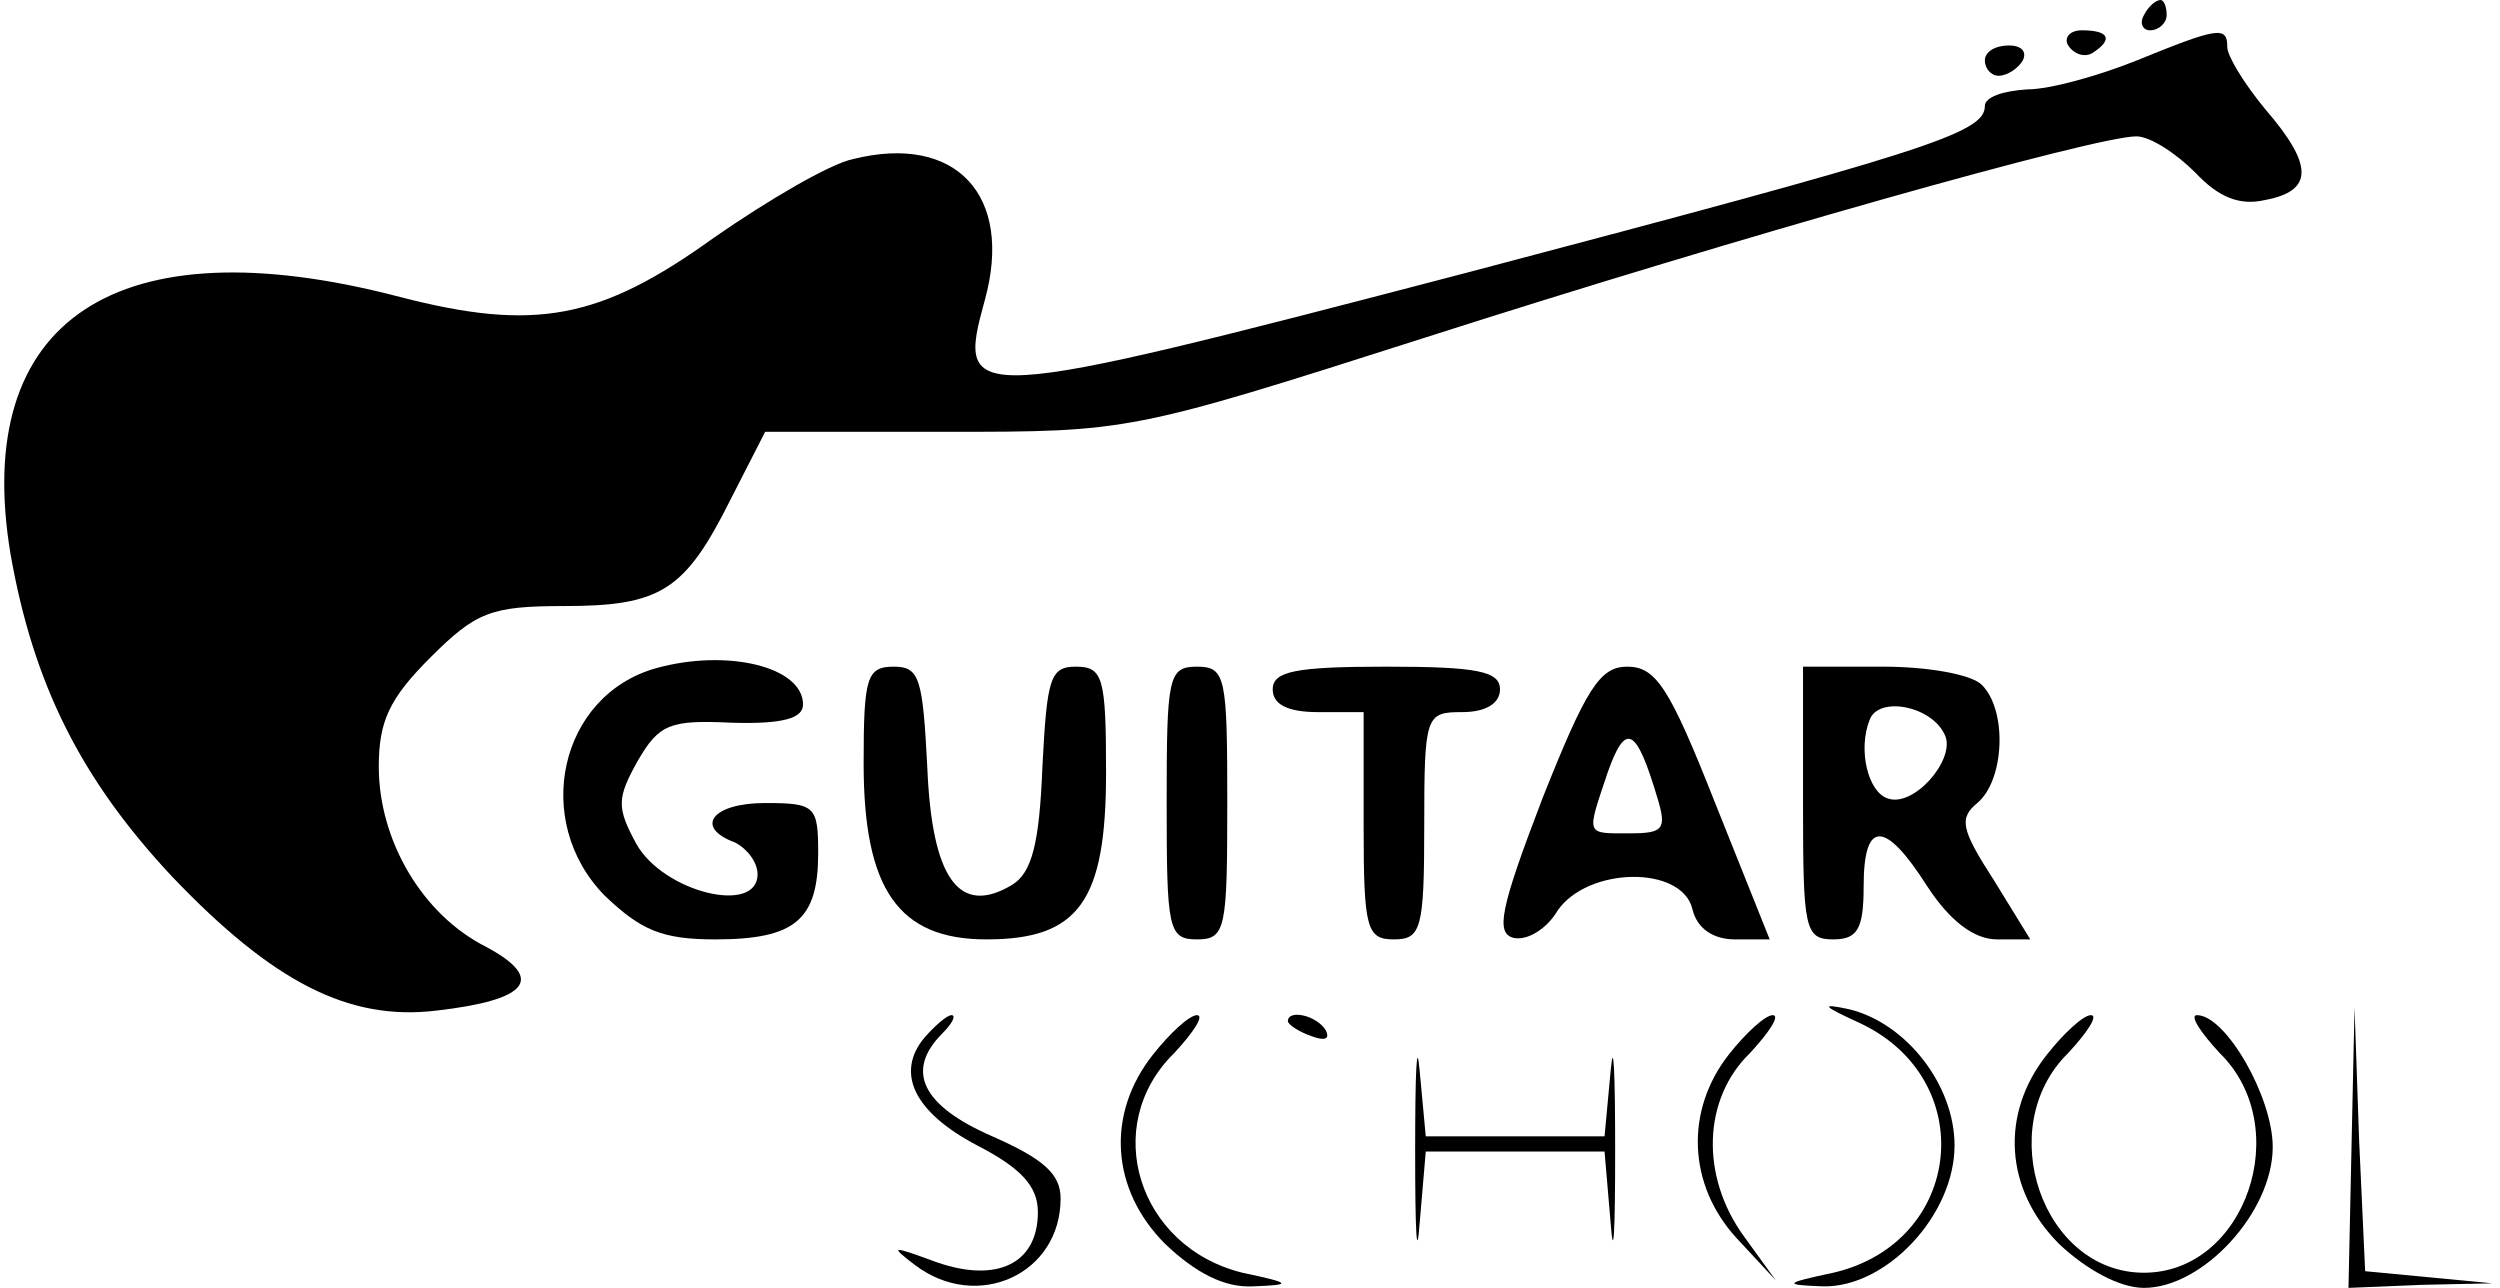 <?xml version="1.0" standalone="no"?>
<!DOCTYPE svg PUBLIC "-//W3C//DTD SVG 20010904//EN"
 "http://www.w3.org/TR/2001/REC-SVG-20010904/DTD/svg10.dtd">
<svg version="1.0" xmlns="http://www.w3.org/2000/svg"
 width="165pt" height="85pt" viewBox="0 0 165 85"
 preserveAspectRatio="xMidYMid meet">

<g transform="translate(0,85) scale(0.1,-0.1)"
fill="#000000" stroke="none">
<path d="M1415 840 c-3 -5 -1 -10 4 -10 6 0 11 5 11 10 0 6 -2 10 -4 10 -3 0
-8 -4 -11 -10z"/>
<path d="M1365 820 c4 -6 11 -8 16 -5 14 9 11 15 -7 15 -8 0 -12 -5 -9 -10z"/>
<path d="M1410 810 c-25 -10 -57 -19 -72 -19 -16 -1 -28 -5 -28 -11 0 -18 -39
-30 -342 -110 -333 -87 -337 -87 -318 -18 19 69 -19 110 -87 93 -15 -3 -56
-27 -92 -52 -75 -54 -118 -62 -207 -39 -187 49 -283 -15 -257 -170 15 -85 46
-148 107 -213 66 -69 116 -95 174 -88 61 7 72 21 33 42 -42 21 -71 70 -71 119
0 30 7 45 34 72 30 30 40 34 88 34 64 0 80 10 110 70 l23 45 120 0 c120 0 121
0 315 62 209 67 443 133 470 133 9 0 26 -11 39 -24 15 -16 29 -22 46 -18 32 6
32 23 0 60 -14 17 -25 35 -25 41 0 14 -6 13 -60 -9z"/>
<path d="M1310 810 c0 -5 4 -10 9 -10 6 0 13 5 16 10 3 6 -1 10 -9 10 -9 0
-16 -4 -16 -10z"/>
<path d="M433 409 c-64 -18 -82 -101 -34 -150 24 -23 38 -29 73 -29 53 0 68
13 68 57 0 31 -2 33 -35 33 -35 0 -47 -16 -20 -26 8 -4 15 -13 15 -21 0 -27
-62 -12 -80 20 -13 24 -13 30 1 55 14 24 21 27 62 25 34 -1 47 3 47 12 0 25
-50 37 -97 24z"/>
<path d="M570 346 c0 -83 23 -116 81 -116 61 0 79 25 79 110 0 63 -2 70 -20
70 -17 0 -19 -8 -22 -66 -2 -51 -7 -70 -20 -78 -35 -21 -53 4 -56 78 -3 58 -5
66 -22 66 -18 0 -20 -7 -20 -64z"/>
<path d="M770 320 c0 -83 1 -90 20 -90 19 0 20 7 20 90 0 83 -1 90 -20 90 -19
0 -20 -7 -20 -90z"/>
<path d="M840 395 c0 -10 10 -15 30 -15 l30 0 0 -75 c0 -68 2 -75 20 -75 18 0
20 7 20 75 0 73 1 75 25 75 16 0 25 6 25 15 0 12 -15 15 -75 15 -60 0 -75 -3
-75 -15z"/>
<path d="M1018 323 c-28 -73 -31 -89 -19 -92 9 -2 22 6 29 18 20 29 82 30 89
1 3 -13 14 -20 28 -20 l23 0 -36 90 c-30 76 -39 90 -58 90 -18 0 -27 -14 -56
-87z m76 0 c6 -20 4 -23 -18 -23 -30 0 -29 -2 -15 40 12 34 19 30 33 -17z"/>
<path d="M1190 320 c0 -83 1 -90 20 -90 16 0 20 7 20 35 0 44 14 44 42 0 15
-23 31 -35 46 -35 l22 0 -24 39 c-22 34 -23 41 -11 51 18 15 20 61 3 78 -7 7
-36 12 -65 12 l-53 0 0 -90z m94 44 c6 -16 -21 -47 -38 -41 -13 4 -20 32 -12
52 6 16 42 9 50 -11z"/>
<path d="M1227 175 c80 -37 69 -145 -17 -165 -33 -7 -33 -8 -7 -9 42 -1 87 47
87 93 0 40 -32 81 -70 90 -19 4 -17 2 7 -9z"/>
<path d="M610 165 c-19 -23 -7 -49 35 -71 29 -15 40 -27 40 -44 0 -34 -27 -47
-67 -33 -30 11 -31 11 -14 -2 41 -31 96 -6 96 44 0 16 -11 26 -45 41 -46 20
-58 43 -33 68 7 7 9 12 6 12 -3 0 -11 -7 -18 -15z"/>
<path d="M761 154 c-31 -39 -28 -89 8 -125 20 -19 39 -29 58 -28 26 1 26 2 -7
9 -69 17 -94 97 -45 145 13 14 20 25 15 25 -5 0 -18 -12 -29 -26z"/>
<path d="M850 176 c0 -2 7 -7 16 -10 8 -3 12 -2 9 4 -6 10 -25 14 -25 6z"/>
<path d="M934 90 c0 -52 1 -74 3 -47 l4 47 59 0 59 0 4 -47 c2 -27 3 -5 3 47
0 52 -1 76 -3 53 l-4 -43 -59 0 -59 0 -4 43 c-2 23 -3 -1 -3 -53z"/>
<path d="M1141 154 c-29 -37 -27 -86 5 -121 l26 -28 -21 29 c-29 40 -27 91 4
121 13 14 20 25 15 25 -5 0 -18 -12 -29 -26z"/>
<path d="M1351 154 c-31 -39 -28 -89 8 -125 18 -17 40 -29 56 -29 39 0 85 50
85 93 0 33 -31 87 -50 87 -5 0 2 -11 15 -25 50 -49 17 -145 -50 -145 -67 0
-100 96 -50 145 13 14 20 25 15 25 -5 0 -18 -12 -29 -26z"/>
<path d="M1552 93 l-2 -93 48 2 47 1 -42 4 -42 4 -4 87 -3 87 -2 -92z"/>
</g>
</svg>

